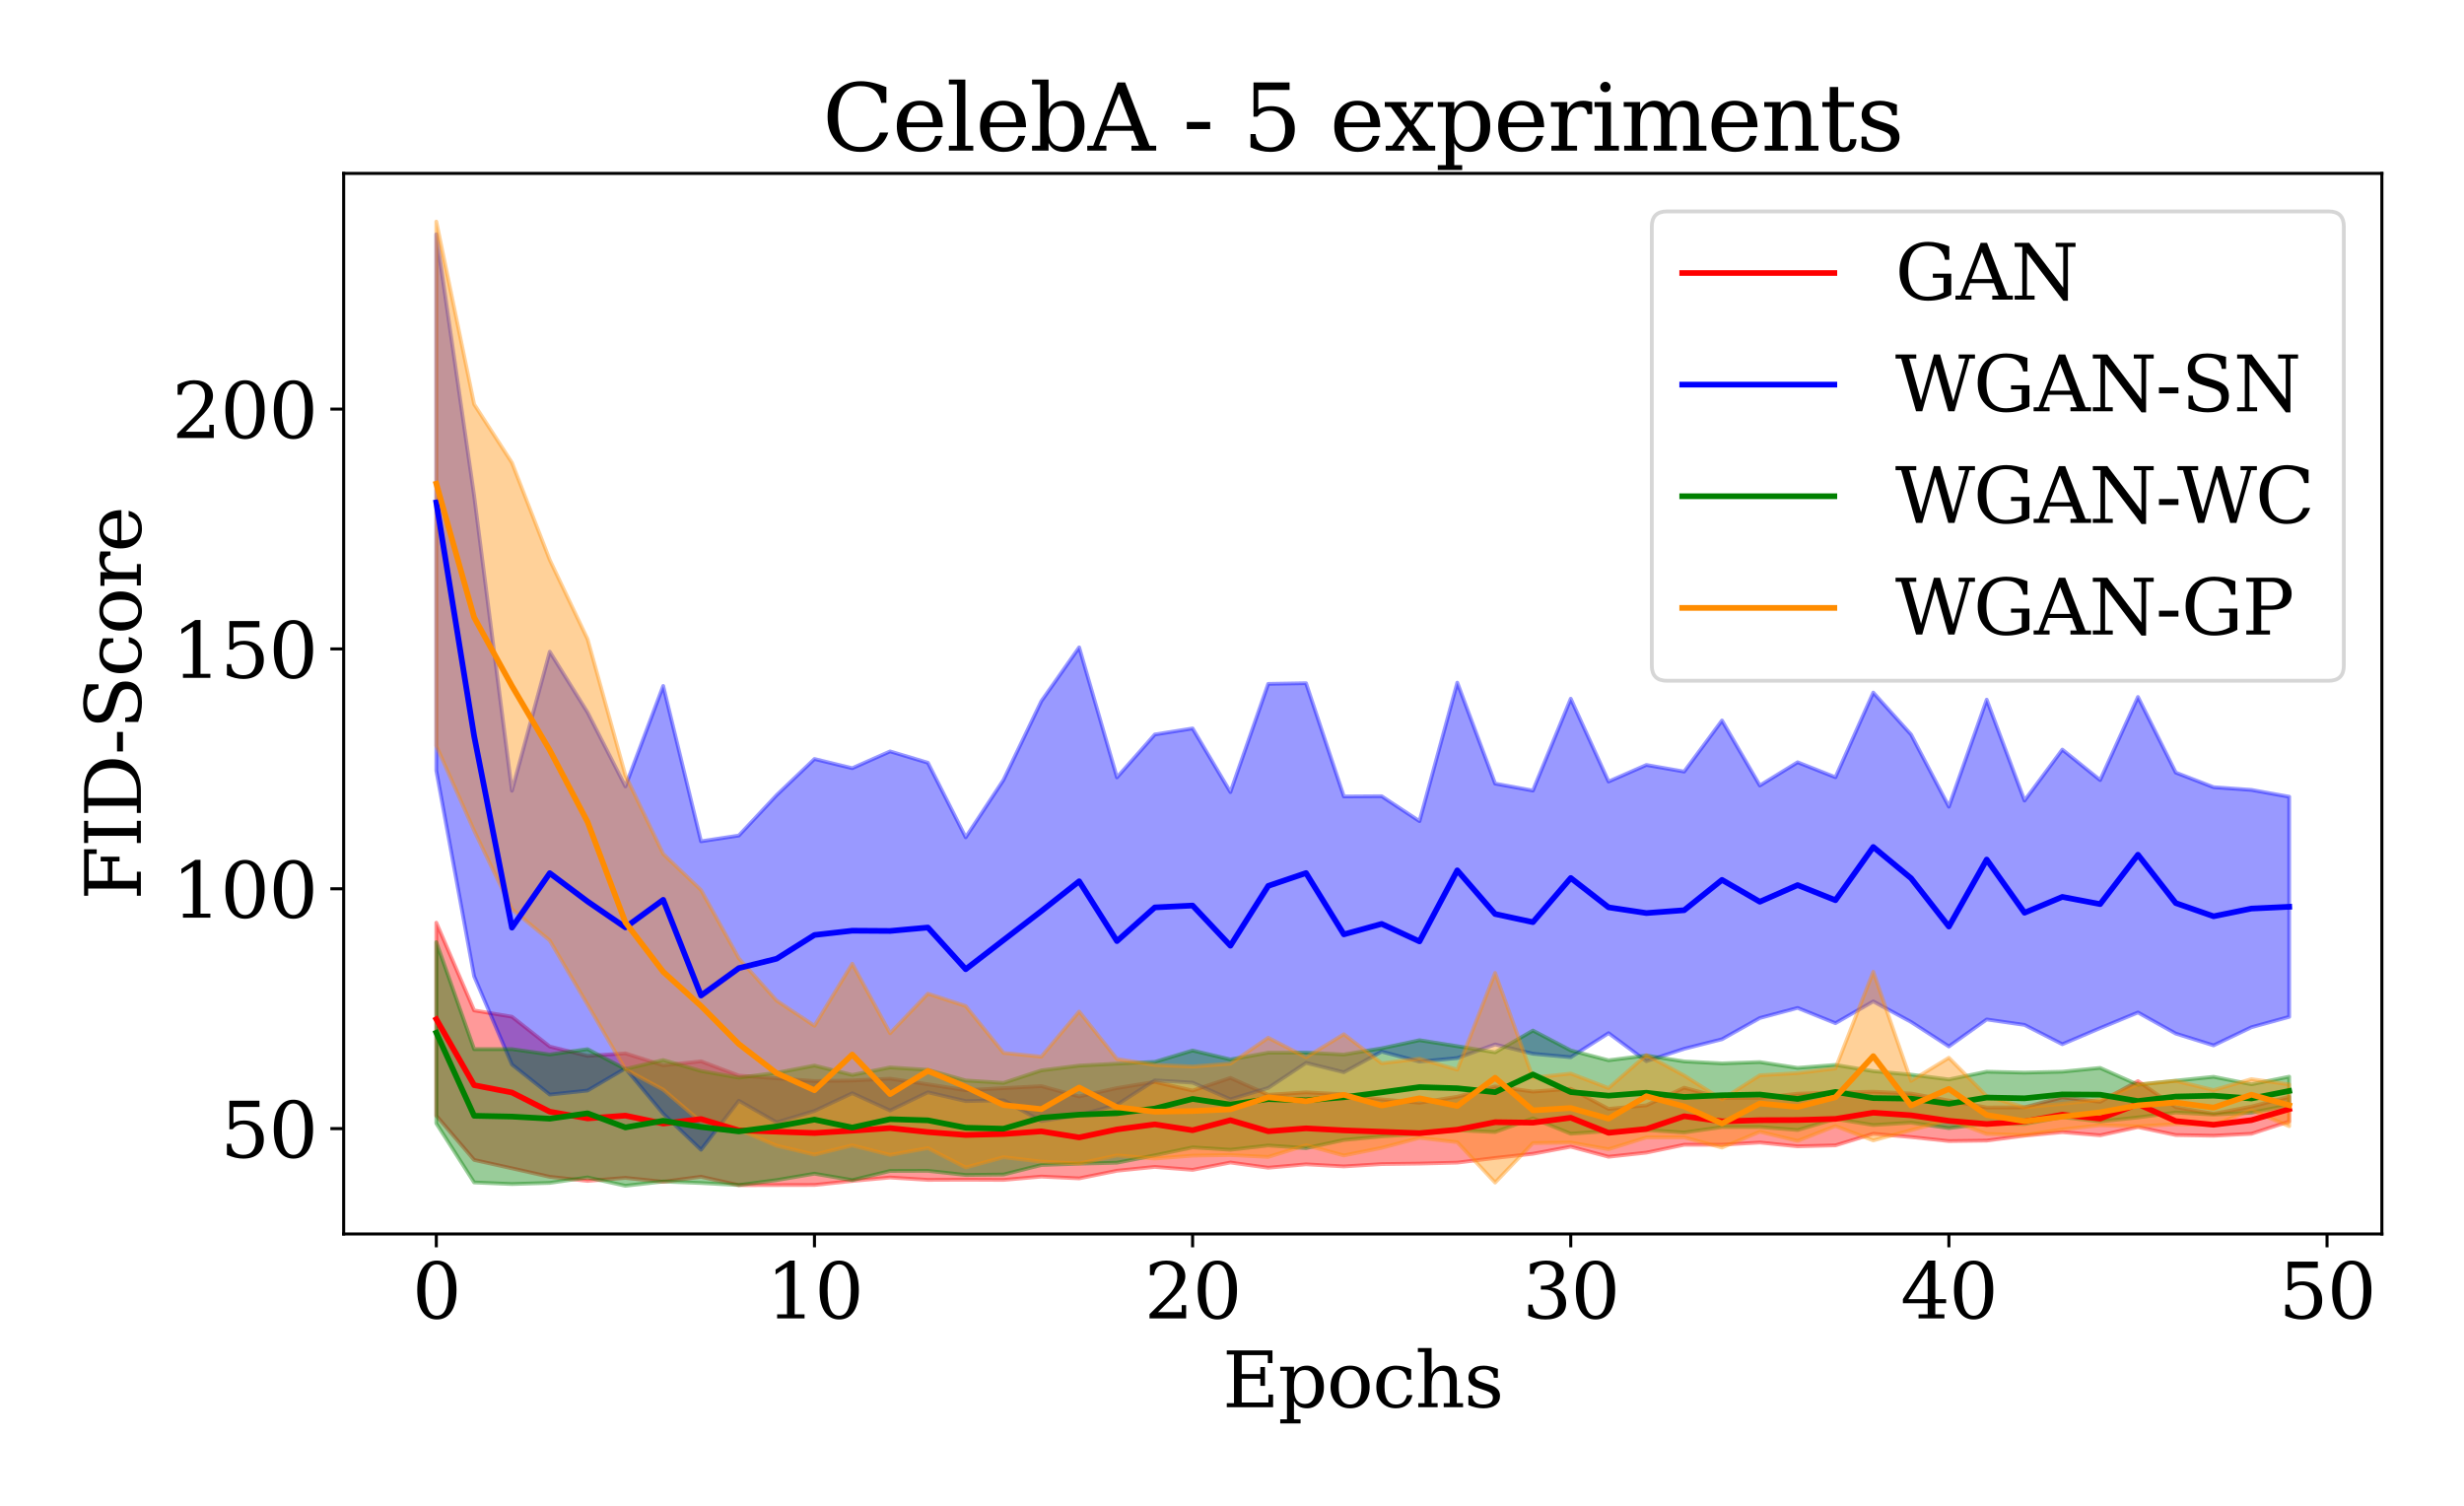 <?xml version="1.0" encoding="utf-8" standalone="no"?>
<!DOCTYPE svg PUBLIC "-//W3C//DTD SVG 1.1//EN"
  "http://www.w3.org/Graphics/SVG/1.1/DTD/svg11.dtd">
<svg xmlns:xlink="http://www.w3.org/1999/xlink" width="648pt" height="396pt" viewBox="0 0 648 396" xmlns="http://www.w3.org/2000/svg" version="1.1">
 <defs>
  <style type="text/css">*{stroke-linejoin: round; stroke-linecap: butt}</style>
 </defs>
 <g id="figure_1">
  <g id="patch_1">
   <path d="M 0 396 
L 648 396 
L 648 0 
L 0 0 
z
" style="fill: #ffffff"/>
  </g>
  <g id="axes_1">
   <g id="patch_2">
    <path d="M 90.38 324.52 
L 626.4 324.52 
L 626.4 45.6 
L 90.38 45.6 
z
" style="fill: #ffffff"/>
   </g>
   <g id="PolyCollection_1">
    <defs>
     <path id="me2dfeda83a" d="M 114.745 -153.341 
L 114.745 -102.583 
L 124.689 -90.958 
L 134.634 -88.748 
L 144.579 -86.512 
L 154.523 -85.439 
L 164.468 -86.235 
L 174.413 -85.207 
L 184.358 -86.527 
L 194.302 -84.315 
L 204.247 -84.343 
L 214.192 -84.368 
L 224.136 -85.423 
L 234.081 -86.331 
L 244.026 -85.705 
L 253.971 -85.745 
L 263.915 -85.698 
L 273.86 -86.575 
L 283.805 -86.098 
L 293.749 -88.108 
L 303.694 -89.117 
L 313.639 -88.336 
L 323.584 -90.276 
L 333.528 -88.902 
L 343.473 -89.804 
L 353.418 -89.25 
L 363.362 -89.864 
L 373.307 -89.992 
L 383.252 -90.247 
L 393.196 -91.473 
L 403.141 -92.573 
L 413.086 -94.439 
L 423.031 -91.793 
L 432.975 -92.879 
L 442.92 -94.944 
L 452.865 -94.962 
L 462.809 -95.532 
L 472.754 -94.53 
L 482.699 -94.788 
L 492.644 -97.841 
L 502.588 -96.971 
L 512.533 -95.911 
L 522.478 -96.042 
L 532.422 -97.332 
L 542.367 -98.26 
L 552.312 -97.43 
L 562.257 -99.596 
L 572.201 -97.501 
L 582.146 -97.32 
L 592.091 -97.835 
L 602.035 -101.079 
L 602.035 -107.528 
L 602.035 -107.528 
L 592.091 -104.995 
L 582.146 -103.09 
L 572.201 -104.825 
L 562.257 -111.692 
L 552.312 -106.229 
L 542.367 -107.417 
L 532.422 -104.793 
L 522.478 -104.747 
L 512.533 -106.566 
L 502.588 -108.412 
L 492.644 -108.9 
L 482.699 -108.694 
L 472.754 -108.372 
L 462.809 -107.278 
L 452.865 -107.232 
L 442.92 -109.951 
L 432.975 -105.314 
L 423.031 -104.377 
L 413.086 -109.666 
L 403.141 -108.934 
L 393.196 -110.294 
L 383.252 -107.57 
L 373.307 -106 
L 363.362 -106.874 
L 353.418 -108.217 
L 343.473 -108.726 
L 333.528 -108.09 
L 323.584 -112.525 
L 313.639 -109.195 
L 303.694 -111.496 
L 293.749 -109.853 
L 283.805 -107.643 
L 273.86 -110.37 
L 263.915 -109.83 
L 253.971 -109.288 
L 244.026 -110.852 
L 234.081 -112.32 
L 224.136 -111.852 
L 214.192 -111.701 
L 204.247 -112.421 
L 194.302 -113.134 
L 184.358 -116.893 
L 174.413 -115.831 
L 164.468 -118.979 
L 154.523 -118.313 
L 144.579 -120.779 
L 134.634 -128.617 
L 124.689 -130.277 
L 114.745 -153.341 
z
" style="stroke: #ff0000; stroke-opacity: 0.4"/>
    </defs>
    <g clip-path="url(#p390aec1dc5)">
     <use xlink:href="#me2dfeda83a" x="0" y="396" style="fill: #ff0000; fill-opacity: 0.4; stroke: #ff0000; stroke-opacity: 0.4"/>
    </g>
   </g>
   <g id="PolyCollection_2">
    <defs>
     <path id="macccf437fb" d="M 114.745 -334.387 
L 114.745 -193.343 
L 124.689 -139.259 
L 134.634 -116.048 
L 144.579 -108.136 
L 154.523 -109.206 
L 164.468 -115.041 
L 174.413 -103.107 
L 184.358 -93.63 
L 194.302 -106.515 
L 204.247 -100.838 
L 214.192 -103.833 
L 224.136 -108.5 
L 234.081 -103.948 
L 244.026 -108.745 
L 253.971 -106.424 
L 263.915 -106.639 
L 273.86 -101.182 
L 283.805 -102.728 
L 293.749 -105.458 
L 303.694 -111.883 
L 313.639 -111.275 
L 323.584 -106.896 
L 333.528 -109.891 
L 343.473 -116.477 
L 353.418 -114.016 
L 363.362 -119.442 
L 373.307 -116.805 
L 383.252 -117.744 
L 393.196 -121.327 
L 403.141 -118.876 
L 413.086 -117.961 
L 423.031 -124.291 
L 432.975 -116.923 
L 442.92 -120.176 
L 452.865 -122.691 
L 462.809 -128.279 
L 472.754 -130.933 
L 482.699 -126.919 
L 492.644 -132.644 
L 502.588 -127.24 
L 512.533 -120.801 
L 522.478 -127.897 
L 532.422 -126.463 
L 542.367 -121.379 
L 552.312 -125.618 
L 562.257 -129.734 
L 572.201 -124.174 
L 582.146 -121.076 
L 592.091 -125.846 
L 602.035 -128.585 
L 602.035 -186.472 
L 602.035 -186.472 
L 592.091 -188.268 
L 582.146 -188.979 
L 572.201 -192.819 
L 562.257 -212.706 
L 552.312 -190.844 
L 542.367 -198.872 
L 532.422 -185.457 
L 522.478 -212.003 
L 512.533 -183.849 
L 502.588 -202.827 
L 492.644 -213.863 
L 482.699 -191.593 
L 472.754 -195.536 
L 462.809 -189.426 
L 452.865 -206.521 
L 442.92 -193.084 
L 432.975 -194.826 
L 423.031 -190.466 
L 413.086 -212.248 
L 403.141 -188.095 
L 393.196 -189.926 
L 383.252 -216.475 
L 373.307 -180.047 
L 363.362 -186.609 
L 353.418 -186.54 
L 343.473 -216.33 
L 333.528 -216.158 
L 323.584 -187.689 
L 313.639 -204.43 
L 303.694 -202.842 
L 293.749 -191.554 
L 283.805 -225.752 
L 273.86 -211.601 
L 263.915 -190.901 
L 253.971 -175.792 
L 244.026 -195.411 
L 234.081 -198.397 
L 224.136 -193.978 
L 214.192 -196.396 
L 204.247 -186.9 
L 194.302 -176.265 
L 184.358 -174.75 
L 174.413 -215.607 
L 164.468 -189.181 
L 154.523 -208.639 
L 144.579 -224.616 
L 134.634 -188.042 
L 124.689 -265.614 
L 114.745 -334.387 
z
" style="stroke: #0000ff; stroke-opacity: 0.4"/>
    </defs>
    <g clip-path="url(#p390aec1dc5)">
     <use xlink:href="#macccf437fb" x="0" y="396" style="fill: #0000ff; fill-opacity: 0.4; stroke: #0000ff; stroke-opacity: 0.4"/>
    </g>
   </g>
   <g id="PolyCollection_3">
    <defs>
     <path id="m6583082e04" d="M 114.745 -148.237 
L 114.745 -100.579 
L 124.689 -85.033 
L 134.634 -84.613 
L 144.579 -84.912 
L 154.523 -86.352 
L 164.468 -84.158 
L 174.413 -85.277 
L 184.358 -84.885 
L 194.302 -84.337 
L 204.247 -85.651 
L 214.192 -87.335 
L 224.136 -85.642 
L 234.081 -88.055 
L 244.026 -88.09 
L 253.971 -86.997 
L 263.915 -87.113 
L 273.86 -89.621 
L 283.805 -89.965 
L 293.749 -90.225 
L 303.694 -92.178 
L 313.639 -94.26 
L 323.584 -93.634 
L 333.528 -94.764 
L 343.473 -94.066 
L 353.418 -96.199 
L 363.362 -97.145 
L 373.307 -97.773 
L 383.252 -98.746 
L 393.196 -98.294 
L 403.141 -101.89 
L 413.086 -97.843 
L 423.031 -98.539 
L 432.975 -98.831 
L 442.92 -98.169 
L 452.865 -99.591 
L 462.809 -99.623 
L 472.754 -98.817 
L 482.699 -101.736 
L 492.644 -100.129 
L 502.588 -100.758 
L 512.533 -99.316 
L 522.478 -100.552 
L 532.422 -100.405 
L 542.367 -102.213 
L 552.312 -101.069 
L 562.257 -102.137 
L 572.201 -103.43 
L 582.146 -102.885 
L 592.091 -103.389 
L 602.035 -105.332 
L 602.035 -112.854 
L 602.035 -112.854 
L 592.091 -110.847 
L 582.146 -112.819 
L 572.201 -111.807 
L 562.257 -110.73 
L 552.312 -115.159 
L 542.367 -114.161 
L 532.422 -113.916 
L 522.478 -114.162 
L 512.533 -112.123 
L 502.588 -113.386 
L 492.644 -114.303 
L 482.699 -115.945 
L 472.754 -115.164 
L 462.809 -116.687 
L 452.865 -116.344 
L 442.92 -116.863 
L 432.975 -118.41 
L 423.031 -117.165 
L 413.086 -119.755 
L 403.141 -124.977 
L 393.196 -119.251 
L 383.252 -120.864 
L 373.307 -122.44 
L 363.362 -120.311 
L 353.418 -118.673 
L 343.473 -119.174 
L 333.528 -119.15 
L 323.584 -117.381 
L 313.639 -119.729 
L 303.694 -116.741 
L 293.749 -116.268 
L 283.805 -115.757 
L 273.86 -114.502 
L 263.915 -111.215 
L 253.971 -111.849 
L 244.026 -114.643 
L 234.081 -115.278 
L 224.136 -113.304 
L 214.192 -115.774 
L 204.247 -113.874 
L 194.302 -112.58 
L 184.358 -114.353 
L 174.413 -117.224 
L 164.468 -114.85 
L 154.523 -120.085 
L 144.579 -118.685 
L 134.634 -120.094 
L 124.689 -120.086 
L 114.745 -148.237 
z
" style="stroke: #008000; stroke-opacity: 0.4"/>
    </defs>
    <g clip-path="url(#p390aec1dc5)">
     <use xlink:href="#m6583082e04" x="0" y="396" style="fill: #008000; fill-opacity: 0.4; stroke: #008000; stroke-opacity: 0.4"/>
    </g>
   </g>
   <g id="PolyCollection_4">
    <defs>
     <path id="m5d807d62b8" d="M 114.745 -337.722 
L 114.745 -199.858 
L 124.689 -177.565 
L 134.634 -156.89 
L 144.579 -148.67 
L 154.523 -131.814 
L 164.468 -114.767 
L 174.413 -109.432 
L 184.358 -100.967 
L 194.302 -98.918 
L 204.247 -94.696 
L 214.192 -92.358 
L 224.136 -94.771 
L 234.081 -92.279 
L 244.026 -94.059 
L 253.971 -88.97 
L 263.915 -91.669 
L 273.86 -90.507 
L 283.805 -90.014 
L 293.749 -92.144 
L 303.694 -91.322 
L 313.639 -92.084 
L 323.584 -92.241 
L 333.528 -91.751 
L 343.473 -94.817 
L 353.418 -92.14 
L 363.362 -94.133 
L 373.307 -96.761 
L 383.252 -95.619 
L 393.196 -84.998 
L 403.141 -95.389 
L 413.086 -95.521 
L 423.031 -93.772 
L 432.975 -96.874 
L 442.92 -96.889 
L 452.865 -94.201 
L 462.809 -98.363 
L 472.754 -95.965 
L 482.699 -99.869 
L 492.644 -96.078 
L 502.588 -98.786 
L 512.533 -101.44 
L 522.478 -97.796 
L 532.422 -97.496 
L 542.367 -98.978 
L 552.312 -100.082 
L 562.257 -99.787 
L 572.201 -100.351 
L 582.146 -100.101 
L 592.091 -104.021 
L 602.035 -99.825 
L 602.035 -110.822 
L 602.035 -110.822 
L 592.091 -112.204 
L 582.146 -109.328 
L 572.201 -111.743 
L 562.257 -110.832 
L 552.312 -106.839 
L 542.367 -105.713 
L 532.422 -104.774 
L 522.478 -107.74 
L 512.533 -117.823 
L 502.588 -111.736 
L 492.644 -140.427 
L 482.699 -115.012 
L 472.754 -113.794 
L 462.809 -113.218 
L 452.865 -106.859 
L 442.92 -113.149 
L 432.975 -118.54 
L 423.031 -109.852 
L 413.086 -113.665 
L 403.141 -112.58 
L 393.196 -140.136 
L 383.252 -114.689 
L 373.307 -117.56 
L 363.362 -116.393 
L 353.418 -124.011 
L 343.473 -117.946 
L 333.528 -123.088 
L 323.584 -116.283 
L 313.639 -115.524 
L 303.694 -115.945 
L 293.749 -117.495 
L 283.805 -129.969 
L 273.86 -118.113 
L 263.915 -119.097 
L 253.971 -131.418 
L 244.026 -134.675 
L 234.081 -124.264 
L 224.136 -142.551 
L 214.192 -126.219 
L 204.247 -132.847 
L 194.302 -143.957 
L 184.358 -161.927 
L 174.413 -171.415 
L 164.468 -192.117 
L 154.523 -227.901 
L 144.579 -248.748 
L 134.634 -274.315 
L 124.689 -289.692 
L 114.745 -337.722 
z
" style="stroke: #ff8c00; stroke-opacity: 0.4"/>
    </defs>
    <g clip-path="url(#p390aec1dc5)">
     <use xlink:href="#m5d807d62b8" x="0" y="396" style="fill: #ff8c00; fill-opacity: 0.4; stroke: #ff8c00; stroke-opacity: 0.4"/>
    </g>
   </g>
   <g id="matplotlib.axis_1">
    <g id="xtick_1">
     <g id="line2d_1">
      <defs>
       <path id="m3b1a2b3297" d="M 0 0 
L 0 3.5 
" style="stroke: #000000; stroke-width: 0.8"/>
      </defs>
      <g>
       <use xlink:href="#m3b1a2b3297" x="114.745" y="324.52" style="stroke: #000000; stroke-width: 0.8"/>
      </g>
     </g>
     <g id="text_1">
      <!-- 0 -->
      <g transform="translate(108.382 346.717)scale(0.2 -0.2)">
       <defs>
        <path id="DejaVuSerif-30" d="M 2034 219 
Q 2513 219 2750 744 
Q 2988 1269 2988 2328 
Q 2988 3391 2750 3916 
Q 2513 4441 2034 4441 
Q 1556 4441 1318 3916 
Q 1081 3391 1081 2328 
Q 1081 1269 1318 744 
Q 1556 219 2034 219 
z
M 2034 -91 
Q 1275 -91 848 546 
Q 422 1184 422 2328 
Q 422 3475 848 4112 
Q 1275 4750 2034 4750 
Q 2797 4750 3222 4112 
Q 3647 3475 3647 2328 
Q 3647 1184 3222 546 
Q 2797 -91 2034 -91 
z
" transform="scale(0.016)"/>
       </defs>
       <use xlink:href="#DejaVuSerif-30"/>
      </g>
     </g>
    </g>
    <g id="xtick_2">
     <g id="line2d_2">
      <g>
       <use xlink:href="#m3b1a2b3297" x="214.192" y="324.52" style="stroke: #000000; stroke-width: 0.8"/>
      </g>
     </g>
     <g id="text_2">
      <!-- 10 -->
      <g transform="translate(201.467 346.717)scale(0.2 -0.2)">
       <defs>
        <path id="DejaVuSerif-31" d="M 909 0 
L 909 331 
L 1722 331 
L 1722 4213 
L 781 3603 
L 781 4013 
L 1919 4750 
L 2350 4750 
L 2350 331 
L 3163 331 
L 3163 0 
L 909 0 
z
" transform="scale(0.016)"/>
       </defs>
       <use xlink:href="#DejaVuSerif-31"/>
       <use xlink:href="#DejaVuSerif-30" x="63.623"/>
      </g>
     </g>
    </g>
    <g id="xtick_3">
     <g id="line2d_3">
      <g>
       <use xlink:href="#m3b1a2b3297" x="313.639" y="324.52" style="stroke: #000000; stroke-width: 0.8"/>
      </g>
     </g>
     <g id="text_3">
      <!-- 20 -->
      <g transform="translate(300.914 346.717)scale(0.2 -0.2)">
       <defs>
        <path id="DejaVuSerif-32" d="M 819 3553 
L 469 3553 
L 469 4384 
Q 803 4563 1142 4656 
Q 1481 4750 1806 4750 
Q 2534 4750 2956 4397 
Q 3378 4044 3378 3438 
Q 3378 2753 2422 1800 
Q 2347 1728 2309 1691 
L 1131 513 
L 3078 513 
L 3078 1088 
L 3444 1088 
L 3444 0 
L 434 0 
L 434 341 
L 1850 1753 
Q 2319 2222 2519 2614 
Q 2719 3006 2719 3438 
Q 2719 3909 2473 4175 
Q 2228 4441 1797 4441 
Q 1350 4441 1106 4219 
Q 863 3997 819 3553 
z
" transform="scale(0.016)"/>
       </defs>
       <use xlink:href="#DejaVuSerif-32"/>
       <use xlink:href="#DejaVuSerif-30" x="63.623"/>
      </g>
     </g>
    </g>
    <g id="xtick_4">
     <g id="line2d_4">
      <g>
       <use xlink:href="#m3b1a2b3297" x="413.086" y="324.52" style="stroke: #000000; stroke-width: 0.8"/>
      </g>
     </g>
     <g id="text_4">
      <!-- 30 -->
      <g transform="translate(400.361 346.717)scale(0.2 -0.2)">
       <defs>
        <path id="DejaVuSerif-33" d="M 622 4469 
Q 988 4606 1323 4678 
Q 1659 4750 1953 4750 
Q 2638 4750 3022 4454 
Q 3406 4159 3406 3634 
Q 3406 3213 3140 2930 
Q 2875 2647 2388 2547 
Q 2963 2466 3280 2130 
Q 3597 1794 3597 1259 
Q 3597 606 3158 257 
Q 2719 -91 1894 -91 
Q 1528 -91 1179 -12 
Q 831 66 488 225 
L 488 1131 
L 838 1131 
Q 869 681 1141 450 
Q 1413 219 1906 219 
Q 2384 219 2661 495 
Q 2938 772 2938 1253 
Q 2938 1803 2653 2086 
Q 2369 2369 1819 2369 
L 1522 2369 
L 1522 2688 
L 1678 2688 
Q 2225 2688 2498 2914 
Q 2772 3141 2772 3597 
Q 2772 4006 2547 4223 
Q 2322 4441 1900 4441 
Q 1478 4441 1245 4241 
Q 1013 4041 972 3647 
L 622 3647 
L 622 4469 
z
" transform="scale(0.016)"/>
       </defs>
       <use xlink:href="#DejaVuSerif-33"/>
       <use xlink:href="#DejaVuSerif-30" x="63.623"/>
      </g>
     </g>
    </g>
    <g id="xtick_5">
     <g id="line2d_5">
      <g>
       <use xlink:href="#m3b1a2b3297" x="512.533" y="324.52" style="stroke: #000000; stroke-width: 0.8"/>
      </g>
     </g>
     <g id="text_5">
      <!-- 40 -->
      <g transform="translate(499.808 346.717)scale(0.2 -0.2)">
       <defs>
        <path id="DejaVuSerif-34" d="M 2234 1581 
L 2234 4063 
L 641 1581 
L 2234 1581 
z
M 3609 0 
L 1484 0 
L 1484 331 
L 2234 331 
L 2234 1247 
L 197 1247 
L 197 1588 
L 2241 4750 
L 2859 4750 
L 2859 1581 
L 3750 1581 
L 3750 1247 
L 2859 1247 
L 2859 331 
L 3609 331 
L 3609 0 
z
" transform="scale(0.016)"/>
       </defs>
       <use xlink:href="#DejaVuSerif-34"/>
       <use xlink:href="#DejaVuSerif-30" x="63.623"/>
      </g>
     </g>
    </g>
    <g id="xtick_6">
     <g id="line2d_6">
      <g>
       <use xlink:href="#m3b1a2b3297" x="611.98" y="324.52" style="stroke: #000000; stroke-width: 0.8"/>
      </g>
     </g>
     <g id="text_6">
      <!-- 50 -->
      <g transform="translate(599.255 346.717)scale(0.2 -0.2)">
       <defs>
        <path id="DejaVuSerif-35" d="M 3219 4666 
L 3219 4153 
L 1081 4153 
L 1081 2816 
Q 1244 2928 1461 2984 
Q 1678 3041 1947 3041 
Q 2703 3041 3140 2622 
Q 3578 2203 3578 1478 
Q 3578 738 3136 323 
Q 2694 -91 1894 -91 
Q 1572 -91 1234 -12 
Q 897 66 544 225 
L 544 1131 
L 897 1131 
Q 925 688 1179 453 
Q 1434 219 1894 219 
Q 2388 219 2653 544 
Q 2919 869 2919 1478 
Q 2919 2084 2655 2407 
Q 2391 2731 1894 2731 
Q 1613 2731 1398 2631 
Q 1184 2531 1019 2322 
L 750 2322 
L 750 4666 
L 3219 4666 
z
" transform="scale(0.016)"/>
       </defs>
       <use xlink:href="#DejaVuSerif-35"/>
       <use xlink:href="#DejaVuSerif-30" x="63.623"/>
      </g>
     </g>
    </g>
    <g id="text_7">
     <!-- Epochs -->
     <g transform="translate(321.496 370.073)scale(0.2 -0.2)">
      <defs>
       <path id="DejaVuSerif-45" d="M 353 0 
L 353 331 
L 947 331 
L 947 4331 
L 353 4331 
L 353 4666 
L 4109 4666 
L 4109 3628 
L 3725 3628 
L 3725 4281 
L 1581 4281 
L 1581 2719 
L 3109 2719 
L 3109 3303 
L 3494 3303 
L 3494 1753 
L 3109 1753 
L 3109 2338 
L 1581 2338 
L 1581 384 
L 3775 384 
L 3775 1038 
L 4159 1038 
L 4159 0 
L 353 0 
z
" transform="scale(0.016)"/>
       <path id="DejaVuSerif-70" d="M 1313 1825 
L 1313 1497 
Q 1313 897 1542 583 
Q 1772 269 2209 269 
Q 2650 269 2876 622 
Q 3103 975 3103 1663 
Q 3103 2353 2876 2703 
Q 2650 3053 2209 3053 
Q 1772 3053 1542 2737 
Q 1313 2422 1313 1825 
z
M 738 2988 
L 184 2988 
L 184 3322 
L 1313 3322 
L 1313 2803 
Q 1481 3116 1742 3264 
Q 2003 3413 2388 3413 
Q 3000 3413 3387 2928 
Q 3775 2444 3775 1663 
Q 3775 881 3387 395 
Q 3000 -91 2388 -91 
Q 2003 -91 1742 57 
Q 1481 206 1313 519 
L 1313 -997 
L 1856 -997 
L 1856 -1331 
L 184 -1331 
L 184 -997 
L 738 -997 
L 738 2988 
z
" transform="scale(0.016)"/>
       <path id="DejaVuSerif-6f" d="M 1925 219 
Q 2388 219 2623 584 
Q 2859 950 2859 1663 
Q 2859 2375 2623 2739 
Q 2388 3103 1925 3103 
Q 1463 3103 1227 2739 
Q 991 2375 991 1663 
Q 991 950 1228 584 
Q 1466 219 1925 219 
z
M 1925 -91 
Q 1200 -91 759 389 
Q 319 869 319 1663 
Q 319 2456 758 2934 
Q 1197 3413 1925 3413 
Q 2653 3413 3092 2934 
Q 3531 2456 3531 1663 
Q 3531 869 3092 389 
Q 2653 -91 1925 -91 
z
" transform="scale(0.016)"/>
       <path id="DejaVuSerif-63" d="M 3291 997 
Q 3169 466 2822 187 
Q 2475 -91 1925 -91 
Q 1200 -91 759 389 
Q 319 869 319 1663 
Q 319 2459 759 2936 
Q 1200 3413 1925 3413 
Q 2241 3413 2553 3339 
Q 2866 3266 3181 3116 
L 3181 2266 
L 2847 2266 
Q 2781 2703 2561 2903 
Q 2341 3103 1931 3103 
Q 1466 3103 1228 2742 
Q 991 2381 991 1663 
Q 991 944 1227 581 
Q 1463 219 1931 219 
Q 2303 219 2525 412 
Q 2747 606 2828 997 
L 3291 997 
z
" transform="scale(0.016)"/>
       <path id="DejaVuSerif-68" d="M 263 0 
L 263 331 
L 781 331 
L 781 4531 
L 231 4531 
L 231 4863 
L 1356 4863 
L 1356 2731 
Q 1516 3069 1770 3241 
Q 2025 3413 2363 3413 
Q 2913 3413 3172 3097 
Q 3431 2781 3431 2113 
L 3431 331 
L 3944 331 
L 3944 0 
L 2356 0 
L 2356 331 
L 2853 331 
L 2853 1931 
Q 2853 2541 2704 2764 
Q 2556 2988 2175 2988 
Q 1775 2988 1565 2697 
Q 1356 2406 1356 1850 
L 1356 331 
L 1856 331 
L 1856 0 
L 263 0 
z
" transform="scale(0.016)"/>
       <path id="DejaVuSerif-73" d="M 359 184 
L 359 959 
L 691 959 
Q 703 588 923 403 
Q 1144 219 1575 219 
Q 1963 219 2166 364 
Q 2369 509 2369 788 
Q 2369 1006 2220 1140 
Q 2072 1275 1594 1428 
L 1178 1569 
Q 750 1706 558 1912 
Q 366 2119 366 2438 
Q 366 2894 700 3153 
Q 1034 3413 1625 3413 
Q 1888 3413 2178 3344 
Q 2469 3275 2778 3144 
L 2778 2419 
L 2447 2419 
Q 2434 2741 2221 2922 
Q 2009 3103 1644 3103 
Q 1281 3103 1095 2975 
Q 909 2847 909 2591 
Q 909 2381 1050 2254 
Q 1191 2128 1613 1997 
L 2069 1856 
Q 2541 1709 2748 1489 
Q 2956 1269 2956 922 
Q 2956 450 2595 179 
Q 2234 -91 1600 -91 
Q 1278 -91 972 -22 
Q 666 47 359 184 
z
" transform="scale(0.016)"/>
      </defs>
      <use xlink:href="#DejaVuSerif-45"/>
      <use xlink:href="#DejaVuSerif-70" x="72.998"/>
      <use xlink:href="#DejaVuSerif-6f" x="137.012"/>
      <use xlink:href="#DejaVuSerif-63" x="197.217"/>
      <use xlink:href="#DejaVuSerif-68" x="253.223"/>
      <use xlink:href="#DejaVuSerif-73" x="317.627"/>
     </g>
    </g>
   </g>
   <g id="matplotlib.axis_2">
    <g id="ytick_1">
     <g id="line2d_7">
      <defs>
       <path id="m73de447d04" d="M 0 0 
L -3.5 0 
" style="stroke: #000000; stroke-width: 0.8"/>
      </defs>
      <g>
       <use xlink:href="#m73de447d04" x="90.38" y="296.809" style="stroke: #000000; stroke-width: 0.8"/>
      </g>
     </g>
     <g id="text_8">
      <!-- 50 -->
      <g transform="translate(57.93 304.407)scale(0.2 -0.2)">
       <use xlink:href="#DejaVuSerif-35"/>
       <use xlink:href="#DejaVuSerif-30" x="63.623"/>
      </g>
     </g>
    </g>
    <g id="ytick_2">
     <g id="line2d_8">
      <g>
       <use xlink:href="#m73de447d04" x="90.38" y="233.736" style="stroke: #000000; stroke-width: 0.8"/>
      </g>
     </g>
     <g id="text_9">
      <!-- 100 -->
      <g transform="translate(45.205 241.334)scale(0.2 -0.2)">
       <use xlink:href="#DejaVuSerif-31"/>
       <use xlink:href="#DejaVuSerif-30" x="63.623"/>
       <use xlink:href="#DejaVuSerif-30" x="127.246"/>
      </g>
     </g>
    </g>
    <g id="ytick_3">
     <g id="line2d_9">
      <g>
       <use xlink:href="#m73de447d04" x="90.38" y="170.663" style="stroke: #000000; stroke-width: 0.8"/>
      </g>
     </g>
     <g id="text_10">
      <!-- 150 -->
      <g transform="translate(45.205 178.262)scale(0.2 -0.2)">
       <use xlink:href="#DejaVuSerif-31"/>
       <use xlink:href="#DejaVuSerif-35" x="63.623"/>
       <use xlink:href="#DejaVuSerif-30" x="127.246"/>
      </g>
     </g>
    </g>
    <g id="ytick_4">
     <g id="line2d_10">
      <g>
       <use xlink:href="#m73de447d04" x="90.38" y="107.59" style="stroke: #000000; stroke-width: 0.8"/>
      </g>
     </g>
     <g id="text_11">
      <!-- 200 -->
      <g transform="translate(45.205 115.189)scale(0.2 -0.2)">
       <use xlink:href="#DejaVuSerif-32"/>
       <use xlink:href="#DejaVuSerif-30" x="63.623"/>
       <use xlink:href="#DejaVuSerif-30" x="127.246"/>
      </g>
     </g>
    </g>
    <g id="text_12">
     <!-- FID-Score -->
     <g transform="translate(37.046 236.702)rotate(-90)scale(0.2 -0.2)">
      <defs>
       <path id="DejaVuSerif-46" d="M 353 0 
L 353 331 
L 947 331 
L 947 4331 
L 353 4331 
L 353 4666 
L 4172 4666 
L 4172 3628 
L 3788 3628 
L 3788 4281 
L 1581 4281 
L 1581 2719 
L 3175 2719 
L 3175 3303 
L 3559 3303 
L 3559 1753 
L 3175 1753 
L 3175 2338 
L 1581 2338 
L 1581 331 
L 2328 331 
L 2328 0 
L 353 0 
z
" transform="scale(0.016)"/>
       <path id="DejaVuSerif-49" d="M 1581 331 
L 2175 331 
L 2175 0 
L 353 0 
L 353 331 
L 947 331 
L 947 4331 
L 353 4331 
L 353 4666 
L 2175 4666 
L 2175 4331 
L 1581 4331 
L 1581 331 
z
" transform="scale(0.016)"/>
       <path id="DejaVuSerif-44" d="M 1581 331 
L 2163 331 
Q 3072 331 3558 850 
Q 4044 1369 4044 2338 
Q 4044 3306 3559 3818 
Q 3075 4331 2163 4331 
L 1581 4331 
L 1581 331 
z
M 353 0 
L 353 331 
L 947 331 
L 947 4331 
L 353 4331 
L 353 4666 
L 2209 4666 
Q 3416 4666 4089 4050 
Q 4763 3434 4763 2338 
Q 4763 1238 4088 619 
Q 3413 0 2209 0 
L 353 0 
z
" transform="scale(0.016)"/>
       <path id="DejaVuSerif-2d" d="M 281 1959 
L 1881 1959 
L 1881 1472 
L 281 1472 
L 281 1959 
z
" transform="scale(0.016)"/>
       <path id="DejaVuSerif-53" d="M 594 225 
L 594 1288 
L 953 1284 
Q 969 753 1261 498 
Q 1553 244 2150 244 
Q 2706 244 2998 464 
Q 3291 684 3291 1106 
Q 3291 1444 3114 1625 
Q 2938 1806 2369 1978 
L 1753 2163 
Q 1084 2366 811 2669 
Q 538 2972 538 3500 
Q 538 4094 959 4422 
Q 1381 4750 2144 4750 
Q 2469 4750 2856 4679 
Q 3244 4609 3681 4475 
L 3681 3481 
L 3328 3481 
Q 3275 3975 2998 4195 
Q 2722 4416 2156 4416 
Q 1663 4416 1405 4214 
Q 1147 4013 1147 3628 
Q 1147 3294 1340 3103 
Q 1534 2913 2163 2725 
L 2741 2553 
Q 3375 2363 3645 2067 
Q 3916 1772 3916 1275 
Q 3916 597 3481 253 
Q 3047 -91 2188 -91 
Q 1803 -91 1404 -12 
Q 1006 66 594 225 
z
" transform="scale(0.016)"/>
       <path id="DejaVuSerif-72" d="M 3059 3328 
L 3059 2497 
L 2728 2497 
Q 2713 2744 2591 2866 
Q 2469 2988 2234 2988 
Q 1809 2988 1582 2694 
Q 1356 2400 1356 1850 
L 1356 331 
L 2022 331 
L 2022 0 
L 263 0 
L 263 331 
L 781 331 
L 781 2994 
L 231 2994 
L 231 3322 
L 1356 3322 
L 1356 2731 
Q 1525 3078 1790 3245 
Q 2056 3413 2438 3413 
Q 2578 3413 2733 3391 
Q 2888 3369 3059 3328 
z
" transform="scale(0.016)"/>
       <path id="DejaVuSerif-65" d="M 3469 1600 
L 991 1600 
L 991 1575 
Q 991 903 1244 561 
Q 1497 219 1991 219 
Q 2369 219 2611 417 
Q 2853 616 2950 1006 
L 3413 1006 
Q 3275 459 2904 184 
Q 2534 -91 1931 -91 
Q 1203 -91 761 389 
Q 319 869 319 1663 
Q 319 2450 753 2931 
Q 1188 3413 1894 3413 
Q 2647 3413 3050 2948 
Q 3453 2484 3469 1600 
z
M 2791 1931 
Q 2772 2513 2545 2808 
Q 2319 3103 1894 3103 
Q 1497 3103 1269 2806 
Q 1041 2509 991 1931 
L 2791 1931 
z
" transform="scale(0.016)"/>
      </defs>
      <use xlink:href="#DejaVuSerif-46"/>
      <use xlink:href="#DejaVuSerif-49" x="69.385"/>
      <use xlink:href="#DejaVuSerif-44" x="108.887"/>
      <use xlink:href="#DejaVuSerif-2d" x="190.938"/>
      <use xlink:href="#DejaVuSerif-53" x="224.727"/>
      <use xlink:href="#DejaVuSerif-63" x="293.232"/>
      <use xlink:href="#DejaVuSerif-6f" x="349.238"/>
      <use xlink:href="#DejaVuSerif-72" x="409.443"/>
      <use xlink:href="#DejaVuSerif-65" x="457.246"/>
     </g>
    </g>
   </g>
   <g id="line2d_11">
    <path d="M 114.745 268.038 
L 124.689 285.382 
L 134.634 287.317 
L 144.579 292.355 
L 154.523 294.124 
L 164.468 293.393 
L 174.413 295.481 
L 184.358 294.29 
L 194.302 297.275 
L 204.247 297.618 
L 214.192 297.965 
L 224.136 297.363 
L 234.081 296.674 
L 244.026 297.722 
L 253.971 298.483 
L 263.915 298.236 
L 273.86 297.528 
L 283.805 299.129 
L 293.749 297.019 
L 303.694 295.694 
L 313.639 297.235 
L 323.584 294.6 
L 333.528 297.504 
L 343.473 296.735 
L 353.418 297.267 
L 363.362 297.631 
L 373.307 298.004 
L 383.252 297.091 
L 393.196 295.117 
L 403.141 295.246 
L 413.086 293.947 
L 423.031 297.915 
L 432.975 296.903 
L 442.92 293.552 
L 452.865 294.903 
L 462.809 294.595 
L 472.754 294.549 
L 482.699 294.259 
L 492.644 292.629 
L 502.588 293.309 
L 512.533 294.762 
L 522.478 295.606 
L 532.422 294.937 
L 542.367 293.162 
L 552.312 294.17 
L 562.257 290.356 
L 572.201 294.837 
L 582.146 295.795 
L 592.091 294.585 
L 602.035 291.697 
" clip-path="url(#p390aec1dc5)" style="fill: none; stroke: #ff0000; stroke-width: 1.5; stroke-linecap: square"/>
   </g>
   <g id="line2d_12">
    <path d="M 114.745 132.135 
L 124.689 193.564 
L 134.634 243.955 
L 144.579 229.624 
L 154.523 237.078 
L 164.468 243.889 
L 174.413 236.643 
L 184.358 261.81 
L 194.302 254.61 
L 204.247 252.131 
L 214.192 245.885 
L 224.136 244.761 
L 234.081 244.827 
L 244.026 243.922 
L 253.971 254.892 
L 263.915 247.23 
L 273.86 239.608 
L 283.805 231.76 
L 293.749 247.494 
L 303.694 238.638 
L 313.639 238.147 
L 323.584 248.708 
L 333.528 232.975 
L 343.473 229.597 
L 353.418 245.722 
L 363.362 242.974 
L 373.307 247.574 
L 383.252 228.89 
L 393.196 240.374 
L 403.141 242.514 
L 413.086 230.895 
L 423.031 238.622 
L 432.975 240.125 
L 442.92 239.37 
L 452.865 231.394 
L 462.809 237.148 
L 472.754 232.765 
L 482.699 236.744 
L 492.644 222.746 
L 502.588 230.966 
L 512.533 243.675 
L 522.478 226.05 
L 532.422 240.04 
L 542.367 235.875 
L 552.312 237.769 
L 562.257 224.78 
L 572.201 237.503 
L 582.146 240.972 
L 592.091 238.943 
L 602.035 238.471 
" clip-path="url(#p390aec1dc5)" style="fill: none; stroke: #0000ff; stroke-width: 1.5; stroke-linecap: square"/>
   </g>
   <g id="line2d_13">
    <path d="M 114.745 271.592 
L 124.689 293.441 
L 134.634 293.646 
L 144.579 294.202 
L 154.523 292.781 
L 164.468 296.496 
L 174.413 294.75 
L 184.358 296.381 
L 194.302 297.542 
L 204.247 296.238 
L 214.192 294.446 
L 224.136 296.527 
L 234.081 294.333 
L 244.026 294.633 
L 253.971 296.577 
L 263.915 296.836 
L 273.86 293.938 
L 283.805 293.139 
L 293.749 292.754 
L 303.694 291.541 
L 313.639 289.005 
L 323.584 290.493 
L 333.528 289.043 
L 343.473 289.38 
L 353.418 288.564 
L 363.362 287.272 
L 373.307 285.893 
L 383.252 286.195 
L 393.196 287.228 
L 403.141 282.567 
L 413.086 287.201 
L 423.031 288.148 
L 432.975 287.379 
L 442.92 288.484 
L 452.865 288.033 
L 462.809 287.845 
L 472.754 289.009 
L 482.699 287.159 
L 492.644 288.784 
L 502.588 288.928 
L 512.533 290.281 
L 522.478 288.643 
L 532.422 288.84 
L 542.367 287.813 
L 552.312 287.886 
L 562.257 289.567 
L 572.201 288.381 
L 582.146 288.148 
L 592.091 288.882 
L 602.035 286.907 
" clip-path="url(#p390aec1dc5)" style="fill: none; stroke: #008000; stroke-width: 1.5; stroke-linecap: square"/>
   </g>
   <g id="line2d_14">
    <path d="M 114.745 127.21 
L 124.689 162.371 
L 134.634 180.398 
L 144.579 197.291 
L 154.523 216.142 
L 164.468 242.558 
L 174.413 255.576 
L 184.358 264.553 
L 194.302 274.563 
L 204.247 282.229 
L 214.192 286.712 
L 224.136 277.339 
L 234.081 287.728 
L 244.026 281.633 
L 253.971 285.806 
L 263.915 290.617 
L 273.86 291.69 
L 283.805 286.009 
L 293.749 291.181 
L 303.694 292.367 
L 313.639 292.196 
L 323.584 291.738 
L 333.528 288.58 
L 343.473 289.619 
L 353.418 287.924 
L 363.362 290.737 
L 373.307 288.839 
L 383.252 290.846 
L 393.196 283.433 
L 403.141 292.016 
L 413.086 291.407 
L 423.031 294.188 
L 432.975 288.293 
L 442.92 290.981 
L 452.865 295.47 
L 462.809 290.21 
L 472.754 291.12 
L 482.699 288.56 
L 492.644 277.748 
L 502.588 290.739 
L 512.533 286.369 
L 522.478 293.232 
L 532.422 294.865 
L 542.367 293.655 
L 552.312 292.539 
L 562.257 290.691 
L 572.201 289.953 
L 582.146 291.285 
L 592.091 287.887 
L 602.035 290.676 
" clip-path="url(#p390aec1dc5)" style="fill: none; stroke: #ff8c00; stroke-width: 1.5; stroke-linecap: square"/>
   </g>
   <g id="patch_3">
    <path d="M 90.38 324.52 
L 90.38 45.6 
" style="fill: none; stroke: #000000; stroke-width: 0.8; stroke-linejoin: miter; stroke-linecap: square"/>
   </g>
   <g id="patch_4">
    <path d="M 626.4 324.52 
L 626.4 45.6 
" style="fill: none; stroke: #000000; stroke-width: 0.8; stroke-linejoin: miter; stroke-linecap: square"/>
   </g>
   <g id="patch_5">
    <path d="M 90.38 324.52 
L 626.4 324.52 
" style="fill: none; stroke: #000000; stroke-width: 0.8; stroke-linejoin: miter; stroke-linecap: square"/>
   </g>
   <g id="patch_6">
    <path d="M 90.38 45.6 
L 626.4 45.6 
" style="fill: none; stroke: #000000; stroke-width: 0.8; stroke-linejoin: miter; stroke-linecap: square"/>
   </g>
   <g id="text_13">
    <!-- CelebA - 5 experiments -->
    <g transform="translate(216.267 39.6)scale(0.24 -0.24)">
     <defs>
      <path id="DejaVuSerif-43" d="M 4513 1234 
Q 4306 581 3820 245 
Q 3334 -91 2591 -91 
Q 2134 -91 1743 65 
Q 1353 222 1050 525 
Q 700 875 529 1320 
Q 359 1766 359 2328 
Q 359 3416 987 4083 
Q 1616 4750 2644 4750 
Q 3025 4750 3456 4650 
Q 3888 4550 4384 4347 
L 4384 3272 
L 4031 3272 
Q 3916 3859 3567 4137 
Q 3219 4416 2591 4416 
Q 1844 4416 1459 3886 
Q 1075 3356 1075 2328 
Q 1075 1303 1459 773 
Q 1844 244 2591 244 
Q 3113 244 3450 492 
Q 3788 741 3938 1234 
L 4513 1234 
z
" transform="scale(0.016)"/>
      <path id="DejaVuSerif-6c" d="M 1313 331 
L 1856 331 
L 1856 0 
L 184 0 
L 184 331 
L 738 331 
L 738 4531 
L 184 4531 
L 184 4863 
L 1313 4863 
L 1313 331 
z
" transform="scale(0.016)"/>
      <path id="DejaVuSerif-62" d="M 738 331 
L 738 4531 
L 184 4531 
L 184 4863 
L 1313 4863 
L 1313 2803 
Q 1481 3116 1742 3264 
Q 2003 3413 2388 3413 
Q 3000 3413 3387 2928 
Q 3775 2444 3775 1663 
Q 3775 881 3387 395 
Q 3000 -91 2388 -91 
Q 2003 -91 1742 57 
Q 1481 206 1313 519 
L 1313 0 
L 184 0 
L 184 331 
L 738 331 
z
M 1313 1497 
Q 1313 897 1542 583 
Q 1772 269 2209 269 
Q 2650 269 2876 622 
Q 3103 975 3103 1663 
Q 3103 2353 2876 2703 
Q 2650 3053 2209 3053 
Q 1772 3053 1542 2737 
Q 1313 2422 1313 1825 
L 1313 1497 
z
" transform="scale(0.016)"/>
      <path id="DejaVuSerif-41" d="M 1281 1691 
L 2994 1691 
L 2138 3909 
L 1281 1691 
z
M -38 0 
L -38 331 
L 372 331 
L 2034 4666 
L 2559 4666 
L 4225 331 
L 4684 331 
L 4684 0 
L 2988 0 
L 2988 331 
L 3506 331 
L 3116 1356 
L 1153 1356 
L 763 331 
L 1275 331 
L 1275 0 
L -38 0 
z
" transform="scale(0.016)"/>
      <path id="DejaVuSerif-20" transform="scale(0.016)"/>
      <path id="DejaVuSerif-78" d="M 1863 2028 
L 2559 2988 
L 2113 2988 
L 2113 3322 
L 3391 3322 
L 3391 2988 
L 2950 2988 
L 2059 1759 
L 3097 331 
L 3531 331 
L 3531 0 
L 1997 0 
L 1997 331 
L 2419 331 
L 1697 1325 
L 972 331 
L 1403 331 
L 1403 0 
L 141 0 
L 141 331 
L 581 331 
L 1497 1594 
L 488 2988 
L 78 2988 
L 78 3322 
L 1563 3322 
L 1563 2988 
L 1166 2988 
L 1863 2028 
z
" transform="scale(0.016)"/>
      <path id="DejaVuSerif-69" d="M 622 4353 
Q 622 4497 726 4603 
Q 831 4709 978 4709 
Q 1122 4709 1226 4603 
Q 1331 4497 1331 4353 
Q 1331 4206 1228 4103 
Q 1125 4000 978 4000 
Q 831 4000 726 4103 
Q 622 4206 622 4353 
z
M 1356 331 
L 1900 331 
L 1900 0 
L 231 0 
L 231 331 
L 781 331 
L 781 2988 
L 231 2988 
L 231 3322 
L 1356 3322 
L 1356 331 
z
" transform="scale(0.016)"/>
      <path id="DejaVuSerif-6d" d="M 3316 2675 
Q 3481 3041 3739 3227 
Q 3997 3413 4341 3413 
Q 4863 3413 5119 3089 
Q 5375 2766 5375 2113 
L 5375 331 
L 5894 331 
L 5894 0 
L 4300 0 
L 4300 331 
L 4800 331 
L 4800 2047 
Q 4800 2556 4650 2772 
Q 4500 2988 4153 2988 
Q 3769 2988 3567 2697 
Q 3366 2406 3366 1850 
L 3366 331 
L 3866 331 
L 3866 0 
L 2291 0 
L 2291 331 
L 2791 331 
L 2791 2069 
Q 2791 2566 2641 2777 
Q 2491 2988 2144 2988 
Q 1759 2988 1557 2697 
Q 1356 2406 1356 1850 
L 1356 331 
L 1856 331 
L 1856 0 
L 263 0 
L 263 331 
L 781 331 
L 781 2994 
L 231 2994 
L 231 3322 
L 1356 3322 
L 1356 2731 
Q 1516 3063 1762 3238 
Q 2009 3413 2322 3413 
Q 2709 3413 2968 3220 
Q 3228 3028 3316 2675 
z
" transform="scale(0.016)"/>
      <path id="DejaVuSerif-6e" d="M 263 0 
L 263 331 
L 781 331 
L 781 2988 
L 231 2988 
L 231 3322 
L 1356 3322 
L 1356 2731 
Q 1516 3069 1770 3241 
Q 2025 3413 2363 3413 
Q 2913 3413 3172 3097 
Q 3431 2781 3431 2113 
L 3431 331 
L 3944 331 
L 3944 0 
L 2356 0 
L 2356 331 
L 2853 331 
L 2853 1931 
Q 2853 2541 2703 2767 
Q 2553 2994 2175 2994 
Q 1775 2994 1565 2701 
Q 1356 2409 1356 1850 
L 1356 331 
L 1856 331 
L 1856 0 
L 263 0 
z
" transform="scale(0.016)"/>
      <path id="DejaVuSerif-74" d="M 691 2988 
L 184 2988 
L 184 3322 
L 691 3322 
L 691 4353 
L 1269 4353 
L 1269 3322 
L 2350 3322 
L 2350 2988 
L 1269 2988 
L 1269 878 
Q 1269 456 1350 337 
Q 1431 219 1650 219 
Q 1875 219 1978 351 
Q 2081 484 2088 781 
L 2522 781 
Q 2497 328 2275 118 
Q 2053 -91 1600 -91 
Q 1103 -91 897 129 
Q 691 350 691 878 
L 691 2988 
z
" transform="scale(0.016)"/>
     </defs>
     <use xlink:href="#DejaVuSerif-43"/>
     <use xlink:href="#DejaVuSerif-65" x="76.514"/>
     <use xlink:href="#DejaVuSerif-6c" x="135.693"/>
     <use xlink:href="#DejaVuSerif-65" x="167.676"/>
     <use xlink:href="#DejaVuSerif-62" x="226.855"/>
     <use xlink:href="#DejaVuSerif-41" x="290.869"/>
     <use xlink:href="#DejaVuSerif-20" x="363.086"/>
     <use xlink:href="#DejaVuSerif-2d" x="394.873"/>
     <use xlink:href="#DejaVuSerif-20" x="428.662"/>
     <use xlink:href="#DejaVuSerif-35" x="460.449"/>
     <use xlink:href="#DejaVuSerif-20" x="524.072"/>
     <use xlink:href="#DejaVuSerif-65" x="555.859"/>
     <use xlink:href="#DejaVuSerif-78" x="615.039"/>
     <use xlink:href="#DejaVuSerif-70" x="671.436"/>
     <use xlink:href="#DejaVuSerif-65" x="735.449"/>
     <use xlink:href="#DejaVuSerif-72" x="794.629"/>
     <use xlink:href="#DejaVuSerif-69" x="842.432"/>
     <use xlink:href="#DejaVuSerif-6d" x="874.414"/>
     <use xlink:href="#DejaVuSerif-65" x="969.238"/>
     <use xlink:href="#DejaVuSerif-6e" x="1028.418"/>
     <use xlink:href="#DejaVuSerif-74" x="1092.822"/>
     <use xlink:href="#DejaVuSerif-73" x="1133.008"/>
    </g>
   </g>
   <g id="legend_1">
    <g id="patch_7">
     <path d="M 438.403 179.025 
L 612.4 179.025 
Q 616.4 179.025 616.4 175.025 
L 616.4 59.6 
Q 616.4 55.6 612.4 55.6 
L 438.403 55.6 
Q 434.403 55.6 434.403 59.6 
L 434.403 175.025 
Q 434.403 179.025 438.403 179.025 
z
" style="fill: #ffffff; opacity: 0.8; stroke: #cccccc; stroke-linejoin: miter"/>
    </g>
    <g id="line2d_15">
     <path d="M 442.403 71.797 
L 462.403 71.797 
L 482.403 71.797 
" style="fill: none; stroke: #ff0000; stroke-width: 1.5; stroke-linecap: square"/>
    </g>
    <g id="text_14">
     <!-- GAN -->
     <g transform="translate(498.403 78.797)scale(0.2 -0.2)">
      <defs>
       <path id="DejaVuSerif-47" d="M 4097 3272 
Q 3988 3856 3641 4136 
Q 3294 4416 2675 4416 
Q 1869 4416 1472 3897 
Q 1075 3378 1075 2328 
Q 1075 1300 1484 772 
Q 1894 244 2688 244 
Q 3041 244 3362 331 
Q 3684 419 3975 594 
L 3975 1797 
L 3097 1797 
L 3097 2131 
L 4609 2131 
L 4609 391 
Q 4194 150 3714 29 
Q 3234 -91 2688 -91 
Q 1631 -91 995 570 
Q 359 1231 359 2328 
Q 359 3434 996 4092 
Q 1634 4750 2713 4750 
Q 3113 4750 3539 4658 
Q 3966 4566 4447 4378 
L 4447 3272 
L 4097 3272 
z
" transform="scale(0.016)"/>
       <path id="DejaVuSerif-4e" d="M 313 0 
L 313 331 
L 941 331 
L 941 4331 
L 313 4331 
L 313 4666 
L 1509 4666 
L 4306 984 
L 4306 4331 
L 3681 4331 
L 3681 4666 
L 5319 4666 
L 5319 4331 
L 4691 4331 
L 4691 -91 
L 4313 -91 
L 1325 3841 
L 1325 331 
L 1953 331 
L 1953 0 
L 313 0 
z
" transform="scale(0.016)"/>
      </defs>
      <use xlink:href="#DejaVuSerif-47"/>
      <use xlink:href="#DejaVuSerif-41" x="79.883"/>
      <use xlink:href="#DejaVuSerif-4e" x="152.1"/>
     </g>
    </g>
    <g id="line2d_16">
     <path d="M 442.403 101.153 
L 462.403 101.153 
L 482.403 101.153 
" style="fill: none; stroke: #0000ff; stroke-width: 1.5; stroke-linecap: square"/>
    </g>
    <g id="text_15">
     <!-- WGAN-SN -->
     <g transform="translate(498.403 108.153)scale(0.2 -0.2)">
      <defs>
       <path id="DejaVuSerif-57" d="M 4878 0 
L 4366 0 
L 3297 3794 
L 2228 0 
L 1716 0 
L 494 4331 
L 31 4331 
L 31 4666 
L 1734 4666 
L 1734 4331 
L 1153 4331 
L 2125 884 
L 3188 4666 
L 3694 4666 
L 4775 844 
L 5753 4331 
L 5216 4331 
L 5216 4666 
L 6559 4666 
L 6559 4331 
L 6100 4331 
L 4878 0 
z
" transform="scale(0.016)"/>
      </defs>
      <use xlink:href="#DejaVuSerif-57"/>
      <use xlink:href="#DejaVuSerif-47" x="102.783"/>
      <use xlink:href="#DejaVuSerif-41" x="182.666"/>
      <use xlink:href="#DejaVuSerif-4e" x="254.883"/>
      <use xlink:href="#DejaVuSerif-2d" x="342.383"/>
      <use xlink:href="#DejaVuSerif-53" x="376.172"/>
      <use xlink:href="#DejaVuSerif-4e" x="444.678"/>
     </g>
    </g>
    <g id="line2d_17">
     <path d="M 442.403 130.509 
L 462.403 130.509 
L 482.403 130.509 
" style="fill: none; stroke: #008000; stroke-width: 1.5; stroke-linecap: square"/>
    </g>
    <g id="text_16">
     <!-- WGAN-WC -->
     <g transform="translate(498.403 137.509)scale(0.2 -0.2)">
      <use xlink:href="#DejaVuSerif-57"/>
      <use xlink:href="#DejaVuSerif-47" x="102.783"/>
      <use xlink:href="#DejaVuSerif-41" x="182.666"/>
      <use xlink:href="#DejaVuSerif-4e" x="254.883"/>
      <use xlink:href="#DejaVuSerif-2d" x="342.383"/>
      <use xlink:href="#DejaVuSerif-57" x="370.672"/>
      <use xlink:href="#DejaVuSerif-43" x="473.455"/>
     </g>
    </g>
    <g id="line2d_18">
     <path d="M 442.403 159.866 
L 462.403 159.866 
L 482.403 159.866 
" style="fill: none; stroke: #ff8c00; stroke-width: 1.5; stroke-linecap: square"/>
    </g>
    <g id="text_17">
     <!-- WGAN-GP -->
     <g transform="translate(498.403 166.866)scale(0.2 -0.2)">
      <defs>
       <path id="DejaVuSerif-50" d="M 1581 2375 
L 2406 2375 
Q 2872 2375 3115 2626 
Q 3359 2878 3359 3353 
Q 3359 3831 3115 4081 
Q 2872 4331 2406 4331 
L 1581 4331 
L 1581 2375 
z
M 353 0 
L 353 331 
L 947 331 
L 947 4331 
L 353 4331 
L 353 4666 
L 2559 4666 
Q 3259 4666 3668 4311 
Q 4078 3956 4078 3353 
Q 4078 2753 3668 2397 
Q 3259 2041 2559 2041 
L 1581 2041 
L 1581 331 
L 2303 331 
L 2303 0 
L 353 0 
z
" transform="scale(0.016)"/>
      </defs>
      <use xlink:href="#DejaVuSerif-57"/>
      <use xlink:href="#DejaVuSerif-47" x="102.783"/>
      <use xlink:href="#DejaVuSerif-41" x="182.666"/>
      <use xlink:href="#DejaVuSerif-4e" x="254.883"/>
      <use xlink:href="#DejaVuSerif-2d" x="342.383"/>
      <use xlink:href="#DejaVuSerif-47" x="376.172"/>
      <use xlink:href="#DejaVuSerif-50" x="456.055"/>
     </g>
    </g>
   </g>
  </g>
 </g>
 <defs>
  <clipPath id="p390aec1dc5">
   <rect x="90.38" y="45.6" width="536.02" height="278.92"/>
  </clipPath>
 </defs>
</svg>
